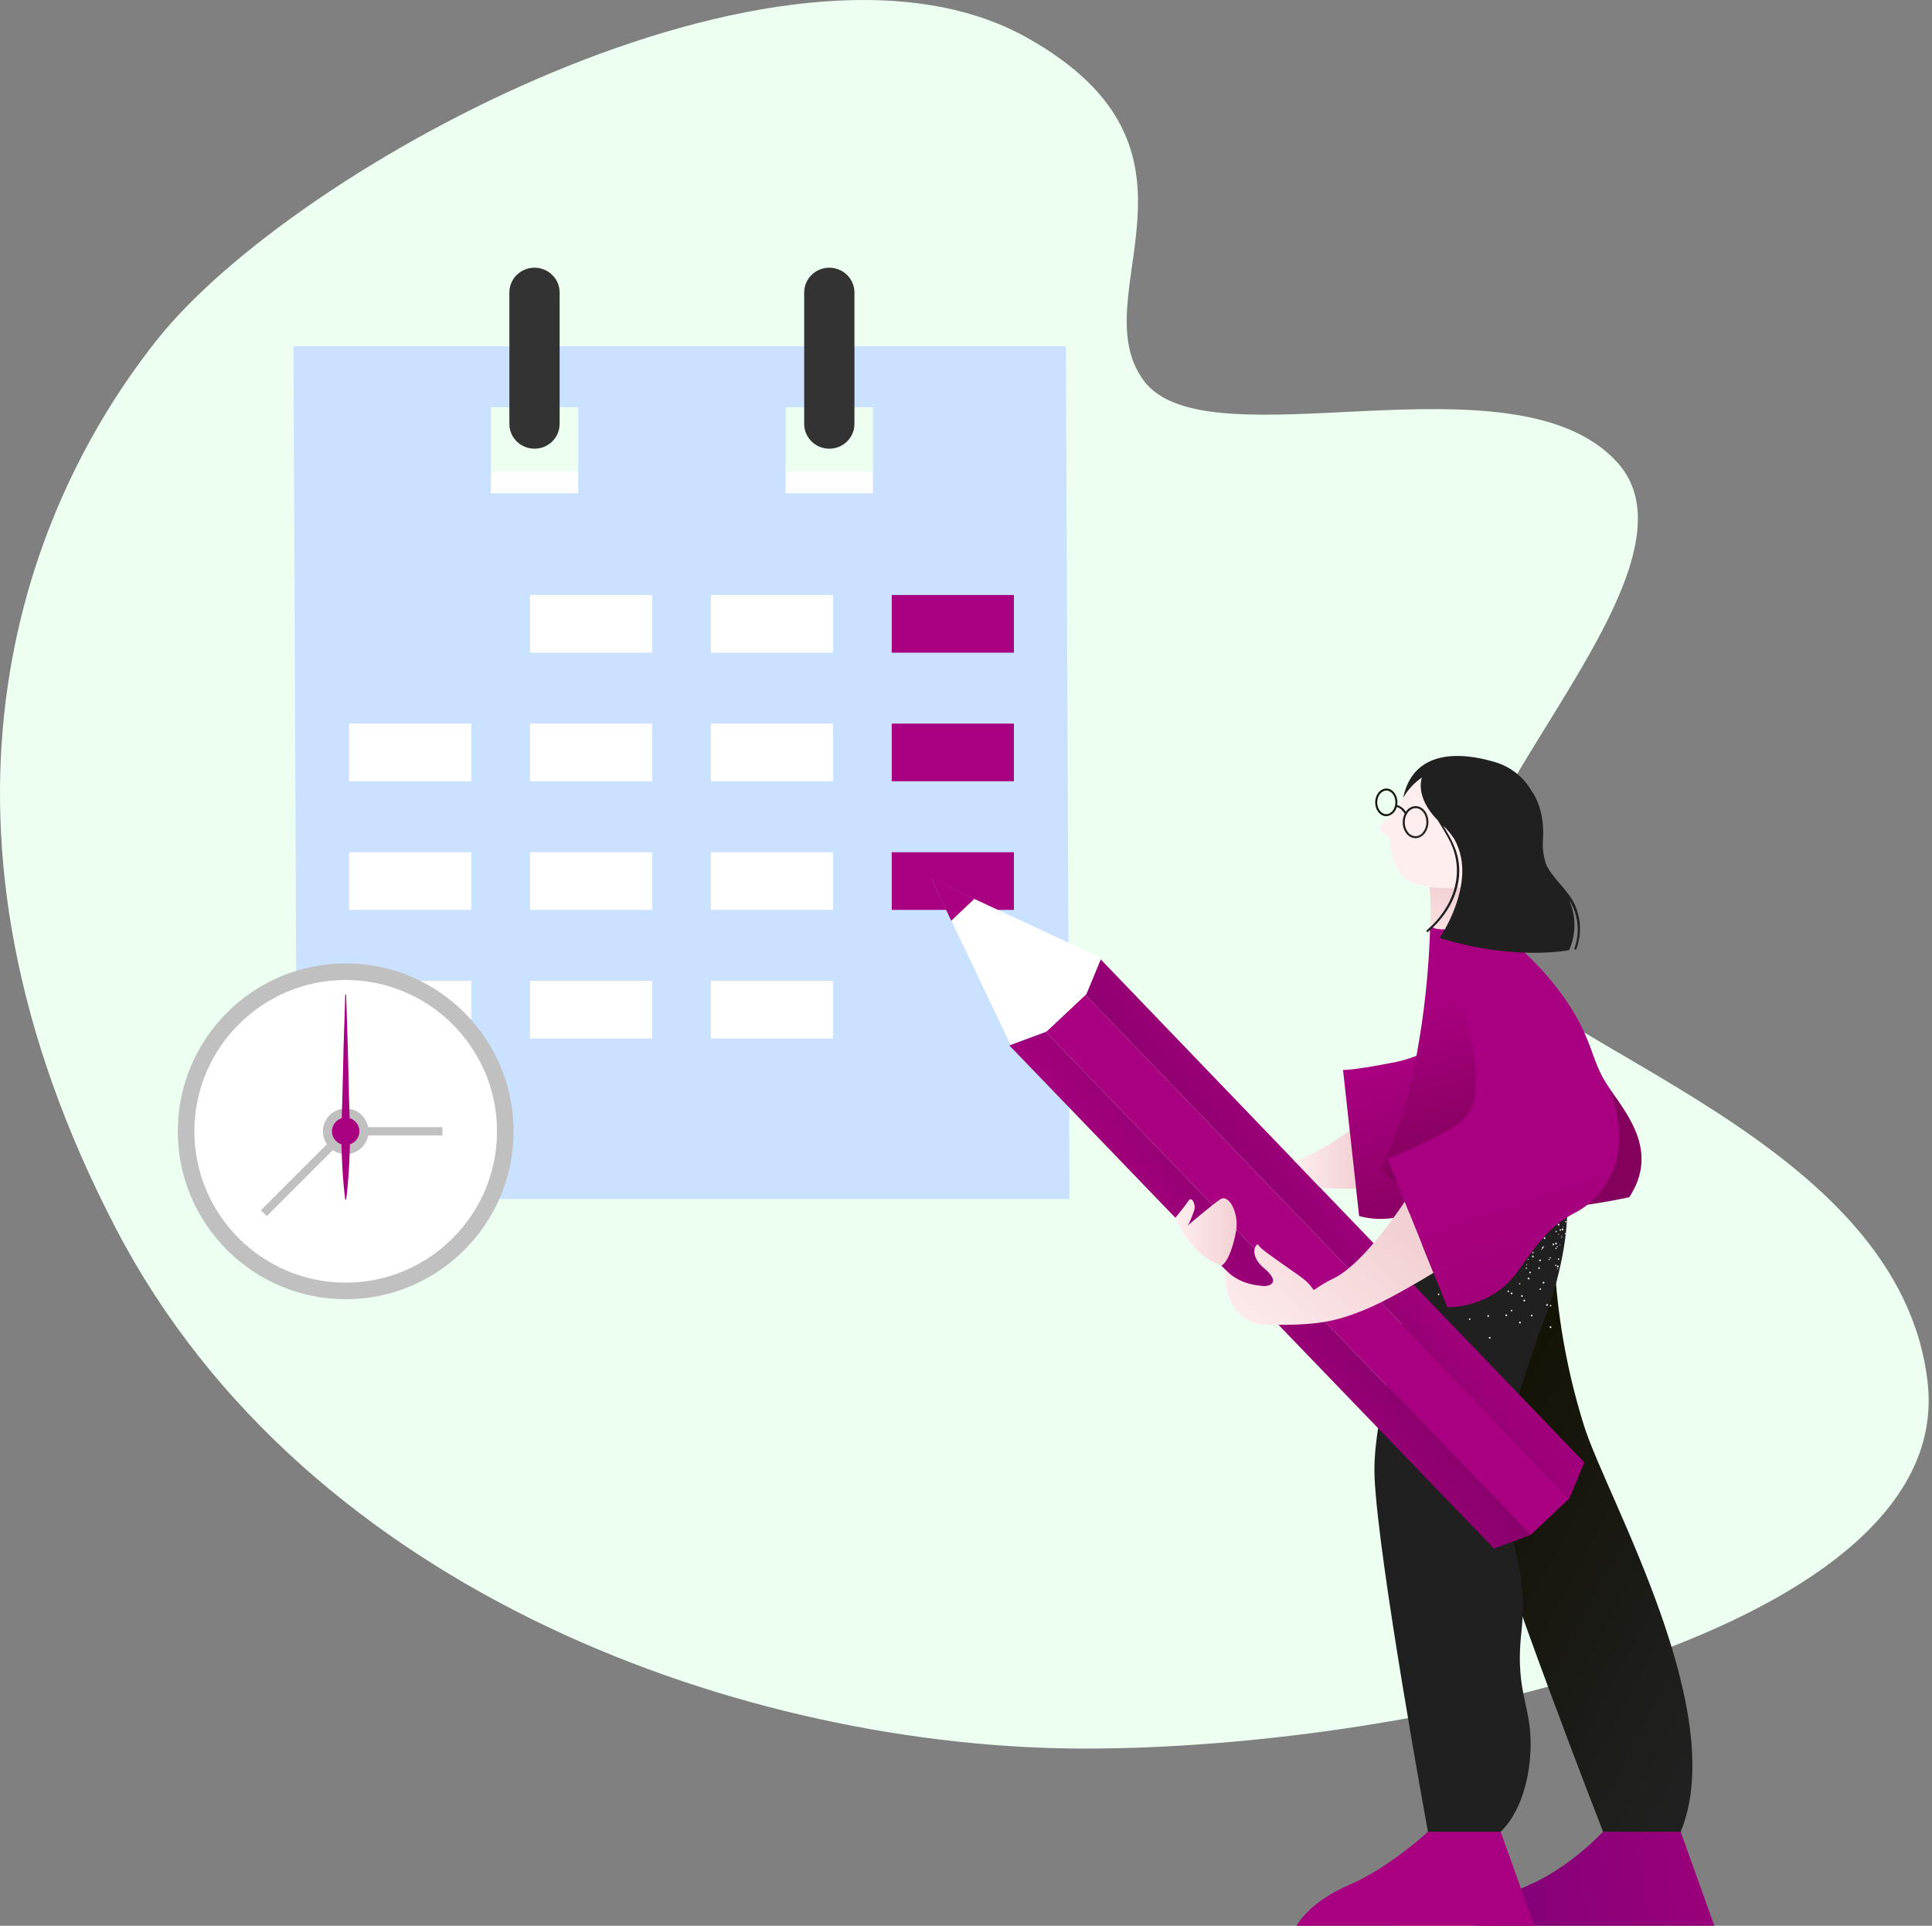 <svg width="301" height="300" viewBox="0 0 301 300" fill="none" xmlns="http://www.w3.org/2000/svg">
<rect x="0" y="0" width="301" height="300" fill="#808080" stroke="none"/>
<path d="M24.448 52.954C46.104 25.664 122.182 -15.271 159.931 5.829C191.485 23.466 168.354 45.92 178.182 59.284C188.01 72.648 235.745 54.36 251.891 71.944C268.037 89.528 218.897 131.026 229.427 147.203C239.957 163.38 296.116 177.447 300.328 215.428C304.539 253.409 221.705 272.4 169.057 272.4C116.881 272.4 47.964 248.662 18.13 191.514C-14.477 129.039 2.686 80.384 24.448 52.954Z" fill="#ECFFF0"/>
<path d="M148.464 73.484H53.999V93.52H148.464V73.484Z" fill="#FEFEFE"/>
<path d="M45.725 53.941L46.292 186.789H166.63L166.062 53.941H45.725ZM90.077 76.849H76.469V63.439H90.079V76.849H90.077ZM136.009 76.849H122.399V63.439H136.009V76.849Z" fill="#CAE2FF"/>
<path d="M83.273 69.898C81.111 69.898 79.358 68.172 79.358 66.041V45.56C79.358 43.43 81.111 41.703 83.273 41.703C85.434 41.703 87.187 43.43 87.187 45.56V66.042C87.187 68.172 85.434 69.898 83.273 69.898Z" fill="#333333"/>
<path d="M129.204 69.898C127.043 69.898 125.29 68.172 125.29 66.041V45.56C125.29 43.43 127.043 41.703 129.204 41.703C131.366 41.703 133.119 43.43 133.119 45.56V66.042C133.119 68.172 131.366 69.898 129.204 69.898Z" fill="#333333"/>
<path d="M101.603 92.689H82.572V101.674H101.603V92.689Z" fill="white"/>
<path d="M129.782 92.689H110.752V101.674H129.782V92.689Z" fill="white"/>
<path d="M157.963 92.689H138.933V101.674H157.963V92.689Z" fill="#A80080"/>
<path d="M73.423 112.725H54.393V121.709H73.423V112.725Z" fill="white"/>
<path d="M101.603 112.725H82.572V121.709H101.603V112.725Z" fill="white"/>
<path d="M129.782 112.725H110.752V121.709H129.782V112.725Z" fill="white"/>
<path d="M157.963 112.725H138.933V121.709H157.963V112.725Z" fill="#A80080"/>
<path d="M73.423 132.762H54.393V141.746H73.423V132.762Z" fill="white"/>
<path d="M101.603 132.762H82.572V141.746H101.603V132.762Z" fill="white"/>
<path d="M129.782 132.762H110.752V141.746H129.782V132.762Z" fill="white"/>
<path d="M157.963 132.762H138.933V141.746H157.963V132.762Z" fill="#A80080"/>
<path d="M73.423 152.797H54.393V161.781H73.423V152.797Z" fill="white"/>
<path d="M101.603 152.797H82.572V161.781H101.603V152.797Z" fill="white"/>
<path d="M129.782 152.797H110.752V161.781H129.782V152.797Z" fill="white"/>
<path d="M53.858 201.105C67.592 201.105 78.726 189.971 78.726 176.237C78.726 162.503 67.592 151.369 53.858 151.369C40.124 151.369 28.99 162.503 28.99 176.237C28.99 189.971 40.124 201.105 53.858 201.105Z" fill="white"/>
<path d="M53.858 202.397C39.433 202.397 27.698 190.662 27.698 176.238C27.698 161.813 39.433 150.078 53.858 150.078C68.282 150.078 80.017 161.813 80.017 176.238C80.017 190.662 68.282 202.397 53.858 202.397ZM53.858 152.662C40.858 152.662 30.282 163.238 30.282 176.238C30.282 189.237 40.858 199.814 53.858 199.814C66.857 199.814 77.434 189.237 77.434 176.238C77.434 163.238 66.857 152.662 53.858 152.662Z" fill="#C0C0C0"/>
<path d="M68.924 175.592H50.67V176.884H68.924V175.592Z" fill="#C0C0C0"/>
<path d="M55.314 173.868L40.648 188.533L41.562 189.447L56.227 174.781L55.314 173.868Z" fill="#C0C0C0"/>
<path d="M53.858 179.791C55.82 179.791 57.411 178.2 57.411 176.238C57.411 174.276 55.82 172.686 53.858 172.686C51.896 172.686 50.306 174.276 50.306 176.238C50.306 178.2 51.896 179.791 53.858 179.791Z" fill="#C0C0C0"/>
<path d="M53.858 178.369C55.035 178.369 55.99 177.414 55.99 176.237C55.99 175.06 55.035 174.105 53.858 174.105C52.681 174.105 51.727 175.06 51.727 176.237C51.727 177.414 52.681 178.369 53.858 178.369Z" fill="#A80080"/>
<path d="M53.923 154.922L54.181 162.915L54.375 170.908C54.431 173.573 54.599 176.237 54.504 178.901C54.417 181.566 54.279 184.23 53.923 186.895H53.793C53.438 184.23 53.299 181.566 53.212 178.901C53.117 176.237 53.285 173.573 53.341 170.908L53.535 162.915L53.793 154.922H53.923Z" fill="#A80080"/>
<path d="M261.843 285.353L267.09 299.999L230.045 300C230.045 300 231.944 296.334 238.277 293.619C244.609 290.904 249.752 285.352 249.752 285.352L261.843 285.353Z" fill="url(#paint0_linear)"/>
<path d="M233.791 285.354L239.038 300L201.993 300.001C201.993 300.001 203.892 296.335 210.225 293.62C216.558 290.905 222.467 285.354 222.467 285.354H233.791Z" fill="#A80080"/>
<path d="M243.727 182.043C243.727 182.043 245.212 185.474 242.421 199.991C243.08 207.613 244.579 215.139 246.89 222.431C250.61 233.785 269.551 266.77 261.843 285.354L249.753 285.352C249.753 285.352 233.497 243.649 230.893 232.296C228.289 220.943 222.276 187.411 219.108 181.447L243.727 182.043Z" fill="url(#paint1_linear)"/>
<path d="M242.797 180.367C242.797 180.367 247.076 187.998 240.565 205.68C234.054 223.362 233.868 228.76 234.24 233.598C234.613 238.438 238.147 244.021 237.03 254.258C235.914 264.495 239.102 265.852 238.358 274.041C237.614 282.23 233.791 285.353 233.791 285.353H222.467C222.467 285.353 214.708 243.09 214.15 230.061C213.592 217.033 223.643 194.016 223.265 181.297L242.797 180.367Z" fill="#202020"/>
<path opacity="0.86" d="M239.867 197.435C239.81 197.385 239.722 197.391 239.673 197.448C239.672 197.448 239.672 197.448 239.672 197.449C239.62 197.507 239.626 197.597 239.684 197.649C239.743 197.701 239.832 197.695 239.885 197.636C239.885 197.636 239.885 197.636 239.885 197.636C239.933 197.575 239.926 197.487 239.867 197.435ZM232.087 208.272C232.009 208.277 231.951 208.343 231.954 208.421C231.958 208.496 232.022 208.553 232.096 208.549C232.099 208.549 232.101 208.549 232.104 208.549C232.182 208.543 232.24 208.477 232.236 208.399C232.231 208.322 232.164 208.265 232.087 208.272ZM231.846 204.872C231.769 204.878 231.712 204.945 231.718 205.022C231.723 205.099 231.79 205.159 231.868 205.155C231.946 205.15 232.005 205.083 232 205.005C231.991 204.927 231.924 204.869 231.846 204.872ZM240.689 192.743C240.619 192.718 240.542 192.754 240.516 192.825C240.515 192.827 240.515 192.829 240.514 192.832C240.488 192.903 240.524 192.983 240.596 193.009C240.668 193.036 240.747 193 240.774 192.928C240.775 192.925 240.775 192.921 240.776 192.919C240.802 192.849 240.766 192.771 240.695 192.746C240.693 192.745 240.691 192.744 240.689 192.743ZM238.771 204.88C238.738 204.809 238.652 204.778 238.581 204.811C238.509 204.844 238.478 204.93 238.512 205.002C238.545 205.074 238.63 205.104 238.702 205.071C238.703 205.071 238.703 205.07 238.705 205.07C238.774 205.035 238.804 204.951 238.771 204.88ZM237.252 201.832C237.219 201.76 237.133 201.73 237.061 201.763C236.99 201.796 236.958 201.882 236.992 201.953C237.026 202.025 237.111 202.056 237.183 202.023C237.183 202.022 237.184 202.022 237.185 202.021C237.254 201.987 237.284 201.903 237.252 201.832ZM243.119 191.489C243.052 191.473 242.985 191.513 242.969 191.58C242.952 191.646 242.993 191.714 243.06 191.73C243.126 191.746 243.193 191.706 243.21 191.639C243.226 191.572 243.185 191.505 243.119 191.489ZM241.689 203.326C241.653 203.268 241.576 203.249 241.517 203.286C241.459 203.323 241.44 203.4 241.477 203.459C241.478 203.459 241.478 203.459 241.478 203.46C241.515 203.518 241.592 203.535 241.651 203.498C241.708 203.461 241.726 203.385 241.689 203.326ZM240.079 200.749C240.043 200.691 239.965 200.673 239.907 200.71C239.848 200.747 239.831 200.824 239.867 200.883C239.904 200.941 239.981 200.959 240.04 200.922C240.098 200.888 240.117 200.812 240.082 200.754C240.081 200.753 240.08 200.751 240.079 200.749ZM238.47 198.167C238.46 198.145 238.443 198.128 238.42 198.12L238.415 198.119C238.377 198.102 238.333 198.106 238.297 198.128C238.237 198.166 238.219 198.244 238.257 198.305C238.257 198.305 238.257 198.306 238.257 198.306C238.294 198.364 238.371 198.381 238.43 198.345C238.457 198.329 238.476 198.302 238.481 198.271C238.495 198.236 238.491 198.197 238.47 198.167ZM229.001 205.378C228.933 205.363 228.867 205.405 228.851 205.472C228.851 205.473 228.851 205.474 228.851 205.474C228.833 205.538 228.872 205.605 228.937 205.622C228.938 205.623 228.94 205.623 228.942 205.623C229.01 205.637 229.079 205.596 229.098 205.528C229.109 205.461 229.067 205.395 229.001 205.378ZM242.895 196.049C242.839 196.009 242.76 196.021 242.72 196.077C242.719 196.078 242.719 196.079 242.718 196.081C242.677 196.133 242.687 196.208 242.738 196.248C242.74 196.25 242.742 196.251 242.744 196.253C242.798 196.295 242.876 196.285 242.917 196.231C242.918 196.229 242.919 196.228 242.921 196.226C242.961 196.169 242.949 196.091 242.895 196.049ZM240.42 194.283C240.361 194.245 240.284 194.259 240.242 194.314C240.202 194.372 240.216 194.451 240.273 194.491C240.332 194.529 240.412 194.513 240.449 194.454C240.487 194.397 240.473 194.323 240.42 194.283ZM235.463 204.035C235.395 204.051 235.351 204.115 235.361 204.184C235.373 204.251 235.437 204.297 235.505 204.285C235.573 204.274 235.62 204.211 235.611 204.142C235.599 204.072 235.533 204.025 235.463 204.035ZM234.962 201.037C234.895 201.053 234.85 201.118 234.861 201.186C234.873 201.254 234.937 201.299 235.004 201.287C235.07 201.278 235.117 201.217 235.107 201.151C235.106 201.148 235.106 201.146 235.106 201.143C235.095 201.075 235.031 201.028 234.962 201.037ZM224.211 201.537C224.155 201.497 224.077 201.509 224.035 201.563C223.994 201.619 224.006 201.698 224.062 201.738C224.063 201.739 224.065 201.739 224.066 201.74C224.118 201.781 224.193 201.771 224.233 201.72C224.234 201.718 224.236 201.716 224.237 201.714C224.279 201.66 224.269 201.582 224.216 201.54C224.214 201.539 224.213 201.538 224.211 201.537ZM241.457 195.86C241.429 195.829 241.381 195.828 241.351 195.855C241.321 195.883 241.319 195.931 241.346 195.961C241.374 195.992 241.422 195.994 241.452 195.966C241.482 195.938 241.484 195.891 241.457 195.86ZM240.235 194.552C240.208 194.522 240.16 194.52 240.129 194.548C240.099 194.575 240.097 194.623 240.125 194.654C240.152 194.684 240.2 194.686 240.231 194.658C240.26 194.63 240.262 194.583 240.235 194.552ZM242.866 192.211C242.83 192.194 242.788 192.211 242.77 192.247C242.77 192.247 242.77 192.248 242.77 192.249C242.754 192.287 242.77 192.332 242.806 192.351C242.844 192.365 242.885 192.349 242.903 192.313C242.919 192.275 242.903 192.231 242.866 192.211ZM237.933 196.979C237.921 196.942 237.882 196.921 237.844 196.933C237.843 196.934 237.84 196.935 237.837 196.936C237.8 196.948 237.779 196.99 237.792 197.027C237.793 197.028 237.793 197.03 237.793 197.031C237.81 197.068 237.851 197.087 237.889 197.075C237.927 197.06 237.947 197.017 237.933 196.979ZM242.758 197.627C242.735 197.588 242.685 197.576 242.647 197.599C242.647 197.6 242.646 197.6 242.645 197.6C242.606 197.623 242.593 197.674 242.615 197.713C242.616 197.715 242.617 197.717 242.619 197.719C242.642 197.757 242.692 197.769 242.73 197.746C242.73 197.746 242.731 197.745 242.731 197.745C242.771 197.72 242.782 197.667 242.758 197.627ZM241.654 195.903C241.631 195.864 241.581 195.852 241.543 195.876C241.543 195.876 241.542 195.876 241.542 195.877C241.502 195.902 241.491 195.956 241.516 195.996C241.542 196.035 241.594 196.047 241.633 196.022C241.672 195.997 241.683 195.947 241.659 195.908C241.657 195.907 241.655 195.905 241.654 195.903ZM240.556 194.179C240.531 194.139 240.478 194.127 240.438 194.152C240.398 194.178 240.385 194.23 240.411 194.271C240.411 194.271 240.411 194.271 240.411 194.272C240.41 194.277 240.416 194.277 240.42 194.283C240.448 194.313 240.493 194.319 240.529 194.299C240.569 194.272 240.581 194.22 240.556 194.179ZM243.364 192.687C243.326 192.66 243.273 192.668 243.245 192.706C243.218 192.744 243.227 192.797 243.265 192.824C243.266 192.824 243.267 192.825 243.269 192.826C243.306 192.852 243.357 192.844 243.383 192.806C243.41 192.768 243.402 192.715 243.364 192.687ZM238.517 198.189C238.51 198.143 238.468 198.112 238.423 198.119C238.422 198.119 238.421 198.119 238.42 198.119L238.415 198.119C238.371 198.13 238.343 198.172 238.351 198.216C238.357 198.262 238.4 198.293 238.445 198.286C238.446 198.286 238.447 198.286 238.448 198.286C238.46 198.282 238.471 198.277 238.48 198.27C238.509 198.254 238.524 198.221 238.517 198.189ZM238.059 196.102C238.013 196.113 237.983 196.157 237.989 196.204C238.002 196.249 238.046 196.277 238.092 196.269C238.136 196.26 238.166 196.216 238.157 196.172C238.157 196.172 238.157 196.171 238.156 196.171C238.149 196.125 238.105 196.094 238.059 196.102ZM242.913 190.662C242.848 190.616 242.758 190.631 242.711 190.695C242.664 190.76 242.679 190.851 242.745 190.898C242.809 190.944 242.899 190.929 242.946 190.865C242.991 190.799 242.976 190.71 242.913 190.662ZM241.546 206.607C241.466 206.619 241.411 206.692 241.421 206.772C241.435 206.851 241.509 206.905 241.587 206.892C241.666 206.879 241.721 206.806 241.712 206.726C241.699 206.648 241.625 206.594 241.546 206.607ZM240.999 203.139C240.92 203.152 240.866 203.227 240.88 203.306C240.893 203.385 240.967 203.439 241.046 203.425C241.124 203.412 241.178 203.338 241.165 203.259C241.152 203.18 241.078 203.127 240.999 203.139ZM240.457 199.672C240.378 199.682 240.322 199.754 240.331 199.833C240.34 199.912 240.413 199.968 240.492 199.959C240.493 199.959 240.496 199.959 240.498 199.958C240.578 199.946 240.633 199.873 240.623 199.792C240.61 199.714 240.536 199.66 240.457 199.672ZM239.91 196.206C239.832 196.218 239.778 196.29 239.79 196.369C239.79 196.37 239.79 196.371 239.79 196.372C239.803 196.451 239.877 196.505 239.956 196.492C240.035 196.48 240.089 196.405 240.076 196.327C240.076 196.326 240.076 196.326 240.076 196.325C240.064 196.247 239.991 196.193 239.913 196.205C239.911 196.205 239.911 196.205 239.91 196.206ZM227.097 203.197C227.049 203.26 227.059 203.349 227.122 203.397C227.123 203.398 227.124 203.398 227.125 203.399C227.191 203.445 227.283 203.431 227.332 203.367L227.097 203.197ZM242.556 193.643C242.515 193.574 242.426 193.552 242.357 193.593C242.357 193.593 242.356 193.594 242.355 193.595C242.287 193.639 242.266 193.728 242.307 193.797C242.351 193.865 242.442 193.884 242.51 193.84C242.575 193.797 242.596 193.711 242.556 193.643ZM234.708 204.755C234.631 204.736 234.554 204.783 234.536 204.86C234.536 204.861 234.536 204.862 234.535 204.863C234.516 204.94 234.562 205.019 234.638 205.04C234.716 205.056 234.792 205.009 234.815 204.933C234.834 204.854 234.787 204.774 234.708 204.755ZM235.53 201.345C235.456 201.325 235.379 201.369 235.359 201.444C235.359 201.447 235.358 201.45 235.358 201.453C235.339 201.529 235.385 201.606 235.461 201.625C235.539 201.645 235.619 201.597 235.638 201.518V201.518C235.658 201.443 235.614 201.367 235.539 201.347C235.536 201.346 235.533 201.345 235.53 201.345ZM243.557 191.443C243.516 191.378 243.43 191.359 243.365 191.4C243.363 191.402 243.361 191.403 243.359 191.405C243.293 191.448 243.274 191.537 243.316 191.603C243.361 191.669 243.45 191.688 243.518 191.646C243.585 191.602 243.603 191.511 243.559 191.445C243.559 191.445 243.557 191.443 243.557 191.443ZM236.828 205.887C236.749 205.871 236.671 205.921 236.655 206.001C236.638 206.08 236.689 206.158 236.768 206.174C236.847 206.19 236.924 206.14 236.941 206.061C236.957 205.981 236.907 205.904 236.828 205.887ZM237.506 202.457C237.426 202.445 237.349 202.496 237.332 202.576C237.32 202.653 237.369 202.727 237.446 202.744C237.525 202.761 237.603 202.71 237.619 202.631C237.633 202.552 237.583 202.476 237.506 202.457ZM238.177 199.031C238.099 199.016 238.024 199.067 238.008 199.145C237.993 199.222 238.044 199.298 238.121 199.313C238.122 199.313 238.122 199.313 238.123 199.313C238.201 199.33 238.279 199.28 238.296 199.2C238.308 199.121 238.256 199.047 238.177 199.031ZM238.855 195.602C238.778 195.586 238.703 195.636 238.688 195.712C238.687 195.713 238.687 195.714 238.687 195.716C238.673 195.793 238.723 195.869 238.801 195.884C238.876 195.901 238.951 195.854 238.967 195.779C238.968 195.776 238.969 195.773 238.969 195.77C238.984 195.693 238.935 195.618 238.859 195.603C238.858 195.602 238.856 195.602 238.855 195.602ZM242.668 197.136C242.59 197.154 242.539 197.23 242.553 197.309C242.567 197.387 242.643 197.438 242.721 197.423C242.799 197.409 242.851 197.333 242.836 197.255C242.836 197.254 242.835 197.253 242.835 197.251C242.821 197.174 242.747 197.122 242.669 197.136C242.669 197.136 242.668 197.136 242.668 197.136ZM241.978 193.711C241.899 193.728 241.848 193.804 241.863 193.883C241.881 193.962 241.959 194.011 242.038 193.993C242.114 193.976 242.163 193.902 242.151 193.826C242.133 193.747 242.057 193.695 241.978 193.711ZM244.037 190.289C244.018 190.233 243.959 190.204 243.904 190.222C243.902 190.223 243.9 190.223 243.898 190.224C243.842 190.246 243.815 190.309 243.837 190.366C243.837 190.366 243.837 190.367 243.838 190.368C243.859 190.423 243.921 190.45 243.976 190.428C243.976 190.428 243.977 190.428 243.977 190.428C244.031 190.409 244.059 190.35 244.04 190.295C244.039 190.293 244.037 190.291 244.037 190.289ZM236.809 199.885C236.758 199.858 236.695 199.879 236.669 199.931C236.667 199.934 236.665 199.937 236.664 199.941C236.64 199.996 236.665 200.061 236.72 200.085C236.776 200.109 236.84 200.084 236.865 200.029C236.889 199.973 236.864 199.909 236.809 199.885ZM237.846 197.46C237.792 197.436 237.728 197.459 237.703 197.513C237.702 197.514 237.702 197.515 237.701 197.517C237.676 197.572 237.701 197.637 237.757 197.662C237.813 197.686 237.877 197.662 237.902 197.606C237.927 197.55 237.902 197.485 237.846 197.46ZM238.882 195.036C238.827 195.012 238.762 195.036 238.737 195.092C238.712 195.148 238.738 195.212 238.793 195.238C238.849 195.262 238.913 195.237 238.938 195.181C238.962 195.126 238.937 195.061 238.882 195.036ZM242.375 197.015C242.317 197.014 242.269 197.06 242.268 197.118C242.268 197.119 242.268 197.121 242.268 197.122C242.267 197.182 242.314 197.232 242.374 197.233C242.374 197.233 242.375 197.233 242.375 197.233C242.435 197.232 242.484 197.183 242.487 197.122C242.486 197.062 242.436 197.014 242.376 197.015C242.376 197.015 242.375 197.015 242.375 197.015ZM242.41 194.375C242.349 194.377 242.3 194.426 242.298 194.486C242.297 194.544 242.342 194.591 242.399 194.593C242.401 194.593 242.403 194.593 242.405 194.593C242.463 194.596 242.512 194.552 242.515 194.494C242.515 194.492 242.516 194.489 242.515 194.486C242.517 194.427 242.47 194.377 242.41 194.375C242.41 194.375 242.41 194.375 242.41 194.375ZM242.438 191.74C242.38 191.74 242.332 191.789 242.332 191.847V191.848C242.328 191.905 242.372 191.955 242.431 191.958C242.433 191.958 242.436 191.958 242.439 191.958C242.498 191.96 242.548 191.913 242.55 191.853C242.55 191.852 242.55 191.852 242.55 191.852C242.548 191.791 242.499 191.742 242.438 191.74ZM243.067 193.882C243.034 193.875 243.002 193.895 242.995 193.927C242.988 193.96 243.008 193.992 243.04 193.999C243.042 194 243.044 194 243.045 194C243.078 194.005 243.109 193.982 243.113 193.949C243.118 193.918 243.098 193.889 243.067 193.882ZM243.314 192.462C243.282 192.456 243.252 192.477 243.246 192.508C243.246 192.51 243.246 192.511 243.246 192.513C243.238 192.542 243.255 192.571 243.284 192.579C243.286 192.58 243.289 192.58 243.292 192.58C243.323 192.587 243.353 192.566 243.359 192.535C243.359 192.535 243.359 192.534 243.36 192.533C243.365 192.501 243.345 192.471 243.314 192.462ZM243.561 191.046C243.53 191.041 243.499 191.06 243.493 191.092C243.493 191.092 243.493 191.092 243.493 191.093C243.486 191.126 243.506 191.158 243.539 191.166C243.571 191.171 243.601 191.151 243.607 191.119C243.607 191.117 243.607 191.116 243.607 191.114C243.613 191.083 243.593 191.053 243.562 191.047C243.562 191.047 243.561 191.047 243.561 191.046ZM241.399 196.137C241.357 196.109 241.299 196.12 241.271 196.163C241.27 196.164 241.268 196.167 241.267 196.169C241.238 196.21 241.247 196.266 241.286 196.296C241.289 196.297 241.292 196.3 241.294 196.301C241.339 196.331 241.4 196.319 241.43 196.274C241.46 196.23 241.448 196.171 241.404 196.141C241.402 196.14 241.4 196.138 241.399 196.137ZM242.669 194.116C242.623 194.088 242.561 194.102 242.532 194.148C242.502 194.192 242.514 194.252 242.558 194.281C242.56 194.282 242.562 194.284 242.564 194.285C242.606 194.313 242.664 194.302 242.691 194.259C242.692 194.257 242.694 194.255 242.696 194.252C242.726 194.209 242.716 194.15 242.673 194.119C242.672 194.119 242.671 194.117 242.669 194.116ZM243.934 192.099C243.888 192.071 243.827 192.085 243.797 192.131C243.768 192.177 243.78 192.237 243.825 192.266C243.826 192.267 243.827 192.267 243.829 192.268C243.876 192.295 243.937 192.281 243.965 192.234C243.993 192.188 243.979 192.129 243.934 192.099Z" fill="white"/>
<path d="M238.449 239.12L232.758 241.232L157.254 162.862L162.946 160.75L238.449 239.12Z" fill="url(#paint2_linear)"/>
<path d="M244.51 233.43L246.834 227.819L171.41 149.371L169.087 154.983L244.51 233.43Z" fill="url(#paint3_linear)"/>
<path d="M162.946 160.75L238.45 239.12L244.511 233.429L169.087 154.982L162.946 160.75Z" fill="#A80080"/>
<path d="M183.097 189.733C183.097 189.733 184.72 187.77 185.193 187.026C185.667 186.282 186.41 187.703 186.004 188.718C185.599 189.733 185.26 190.816 184.855 191.086C184.855 191.086 188.777 187.703 190.129 186.823C191.482 185.944 193.104 189.056 192.563 191.898C192.023 194.739 191.108 196.807 190.296 197.145C190.297 197.145 185.937 196.092 183.097 189.733Z" fill="url(#paint4_linear)"/>
<path d="M211.278 185.192C208.32 185.209 205.719 185.057 205.719 185.057L201.598 180.77C204.336 180.293 209.159 176.937 210.282 176.135L211.278 185.192Z" fill="url(#paint5_linear)"/>
<path d="M233.019 181.355C229.887 182.009 228.01 182.964 223.224 186.852C223.085 186.966 222.946 187.08 222.803 187.199C217.705 191.383 211.747 189.432 211.747 189.432L209.24 166.674C209.24 166.674 210.54 166.788 216.444 165.639C217.893 165.406 219.314 165.017 220.68 164.478C223.204 163.359 224.17 161.43 224.985 156.612C225.592 153.015 225.428 148.383 225.132 144.773C226.86 144.713 228.504 144.018 229.753 142.822C232.924 144.557 235.837 146.727 238.408 149.27C241.058 155.033 242.164 160.459 242.48 166.666C243.029 177.327 236.243 180.684 233.019 181.355Z" fill="url(#paint6_linear)"/>
<path d="M223.335 198.29C220.685 199.89 215.79 202.761 212.557 204.066C207.941 205.936 205.084 206.485 197.61 206.375C190.137 206.265 190.909 197.792 190.909 197.792C193.036 200.016 195.631 200.219 196.732 200.329C197.83 200.439 199.59 199.78 196.952 197.58C194.315 195.38 195.851 193.4 196.07 193.949C196.29 194.498 198.269 195.819 202.336 198.677C206.404 201.536 202.666 201.646 207.831 199.117C211.895 197.128 216.916 190.098 218.866 187.197L223.335 198.29Z" fill="url(#paint7_linear)"/>
<path d="M253.835 186.509C251.536 186.99 249.363 187.378 247.32 187.674C235.825 189.363 228.17 188.418 223.224 186.851C221.27 186.264 219.409 185.404 217.696 184.296C216.709 183.693 215.834 182.923 215.109 182.02C217.793 176.84 219.541 170.481 220.68 164.477C221.919 157.813 222.635 151.061 222.819 144.285L223.473 144.602C224.017 144.731 224.574 144.788 225.132 144.771C226.859 144.711 228.504 144.016 229.752 142.82C232.924 144.555 235.837 146.725 238.408 149.268C239.936 150.746 241.35 152.336 242.64 154.026C248.527 161.749 247.463 164.895 250.692 169.467C250.7 169.475 250.705 169.488 250.713 169.497C253.937 174.062 258.322 179.639 253.835 186.509Z" fill="url(#paint8_linear)"/>
<path d="M247.321 187.676C246.748 188.133 246.133 188.534 245.485 188.875C242.295 190.535 240.59 192.135 236.463 198.037C232.336 203.936 225.491 203.644 225.491 203.644L217.697 184.298L216.148 180.455C216.148 180.455 217.549 180.194 223.415 177.238C229.28 174.287 230.542 172.817 229.736 165.226C228.931 157.634 222.82 144.287 222.82 144.287L223.474 144.604C224.018 144.733 224.575 144.79 225.133 144.773C226.86 144.713 228.505 144.018 229.753 142.822C232.925 144.557 235.838 146.727 238.409 149.27C239.937 150.748 241.351 152.338 242.641 154.028C248.528 161.751 247.464 164.897 250.693 169.469C250.702 169.477 250.706 169.49 250.714 169.499C250.845 169.874 250.976 170.25 251.103 170.634C254.182 179.788 250.49 185.155 247.321 187.676Z" fill="url(#paint9_linear)"/>
<path d="M227.579 138.174C227.416 139.035 227.194 139.885 226.912 140.715C226.433 142.121 225.826 143.479 225.097 144.773C224.551 144.787 224.005 144.73 223.473 144.604L222.831 144.296C222.826 144.294 222.822 144.291 222.818 144.288C222.917 142.253 222.886 140.213 222.726 138.183C222.983 138.216 223.241 138.242 223.498 138.254C224.857 138.368 226.225 138.341 227.579 138.174Z" fill="url(#paint10_linear)"/>
<path d="M227.579 138.173C225.039 138.511 219.818 138.448 218.181 136.096C216.223 133.279 216.911 130.598 216.366 130.358C215.822 130.121 214.78 129.332 214.978 128.728C215.172 128.129 217.316 126.963 218.312 124.874C218.405 124.68 218.497 124.493 218.599 124.316L218.603 124.312C218.622 124.267 218.645 124.223 218.671 124.181C218.681 124.16 218.694 124.14 218.709 124.122C218.714 124.115 218.718 124.108 218.721 124.101C218.738 124.075 218.755 124.046 218.772 124.016C218.903 123.809 219.101 123.505 219.367 123.163C219.489 123.003 219.629 122.83 219.785 122.652C219.957 122.45 220.158 122.247 220.371 122.044C220.386 122.029 220.401 122.015 220.416 122C220.469 121.95 220.518 121.899 220.574 121.85C220.671 121.761 220.772 121.676 220.877 121.592C220.957 121.524 221.042 121.461 221.126 121.402C221.164 121.372 221.206 121.343 221.248 121.313C221.325 121.258 221.405 121.204 221.485 121.153C221.501 121.14 221.518 121.129 221.535 121.119C221.535 121.124 221.531 121.128 221.531 121.136C221.472 121.315 221.428 121.499 221.4 121.685C221.387 121.744 221.379 121.812 221.37 121.879C221.341 122.131 221.334 122.386 221.349 122.639C221.349 122.681 221.354 122.724 221.358 122.77C221.362 122.812 221.366 122.859 221.37 122.905C221.379 122.998 221.392 123.096 221.408 123.193C221.408 123.205 221.413 123.214 221.413 123.227C221.433 123.37 221.462 123.512 221.497 123.653C221.506 123.708 221.523 123.759 221.535 123.813C221.535 123.817 221.537 123.82 221.539 123.822C221.565 123.927 221.598 124.037 221.636 124.147V124.155C221.653 124.21 221.674 124.265 221.695 124.32C221.782 124.57 221.883 124.813 221.999 125.051C222.037 125.135 222.084 125.219 222.131 125.308C222.152 125.35 222.173 125.388 222.198 125.431C222.219 125.473 222.241 125.519 222.266 125.562C222.279 125.585 222.293 125.608 222.308 125.63C222.342 125.697 222.384 125.761 222.427 125.828C222.469 125.896 222.511 125.963 222.558 126.03C222.6 126.098 222.642 126.165 222.693 126.233C222.815 126.411 222.95 126.588 223.094 126.769C223.174 126.871 223.258 126.972 223.343 127.077C223.674 127.464 224.026 127.831 224.398 128.179L224.638 128.408C225.381 129.098 226.037 129.878 226.588 130.73C226.66 130.869 226.731 131.012 226.808 131.16C227.011 131.564 227.184 131.983 227.322 132.414C227.889 134.282 227.978 136.262 227.579 138.173Z" fill="#FFEEEE"/>
<path d="M215.958 127.148C216.057 127.148 216.156 127.139 216.254 127.119C216.927 126.938 217.446 126.403 217.607 125.725C218.157 125.818 218.554 126.328 218.846 126.768C218.648 127.168 218.542 127.607 218.539 128.053C218.522 128.685 218.717 129.304 219.092 129.812C219.421 130.274 219.946 130.556 220.512 130.574C220.628 130.575 220.745 130.564 220.858 130.542C221.292 130.445 221.678 130.199 221.949 129.846C222.337 129.347 222.546 128.732 222.544 128.1C222.56 126.723 221.675 125.592 220.571 125.579C220.004 125.585 219.473 125.854 219.134 126.307C219.092 126.358 219.061 126.418 219.024 126.473C218.73 125.96 218.247 125.582 217.679 125.418C217.702 125.284 217.715 125.149 217.716 125.012C217.73 123.825 216.965 122.85 216.01 122.838H216.009C215.055 122.828 214.267 123.784 214.252 124.972C214.238 126.16 215.003 127.135 215.958 127.148ZM218.853 128.057C218.85 127.495 219.035 126.949 219.378 126.506C219.603 126.21 219.925 126.003 220.288 125.92C220.379 125.902 220.473 125.893 220.567 125.894C221.498 125.905 222.243 126.893 222.229 128.097C222.232 128.658 222.047 129.204 221.704 129.648C221.252 130.296 220.361 130.454 219.714 130.002C219.567 129.9 219.44 129.77 219.341 129.62C219.008 129.168 218.836 128.618 218.853 128.057ZM214.566 124.976C214.578 123.963 215.221 123.145 216.005 123.154C216.786 123.163 217.412 123.996 217.4 125.01C217.388 126.024 216.745 126.841 215.962 126.832C215.18 126.823 214.554 125.991 214.566 124.976Z" fill="url(#paint11_linear)"/>
<path d="M245.348 140.928C244.269 138.597 241.996 136.966 240.91 134.736C240.448 133.416 240.275 132.012 240.402 130.619C240.622 126.338 239.145 123.94 238.651 123.269C238.644 123.255 238.636 123.242 238.625 123.231C237.394 121.075 235.387 119.473 233.013 118.751C227.535 117.079 220.188 116.728 218.598 124.316C219.322 123.039 220.328 121.944 221.539 121.115C221.486 121.258 220.403 124.145 223.995 127.787C224.645 128.857 225.327 129.924 225.885 131.046C228.391 136.083 226.347 141.449 222.282 144.929C222.127 145.061 222.351 145.285 222.505 145.152C225.689 142.427 227.875 138.477 227.242 134.175C226.942 132.135 225.912 130.366 224.848 128.624C225.506 129.257 226.089 129.964 226.586 130.73C226.658 130.869 226.73 131.013 226.806 131.161C227.01 131.564 227.182 131.983 227.321 132.415C228.245 135.218 227.751 138.229 226.911 140.716C226.266 142.621 225.383 144.436 224.282 146.12C236.052 149.759 244.47 148.011 244.47 148.011C245.584 145.5 245.569 142.633 244.431 140.134C245.887 142.394 246.207 145.205 245.297 147.736C245.231 147.929 245.537 148.012 245.602 147.82C246.419 145.577 246.329 143.104 245.348 140.928Z" fill="#202020"/>
<path d="M157.43 162.744L145.137 136.93L171.587 149.253L169.263 154.865L163.122 160.633L157.43 162.744Z" fill="white"/>
<path d="M145.086 136.852L151.804 140.021L148.201 143.438L145.086 136.852Z" fill="#A80080"/>
<defs>
<linearGradient id="paint0_linear" x1="279.464" y1="289.202" x2="223.287" y2="298.459" gradientUnits="userSpaceOnUse">
<stop stop-color="#A4007C"/>
<stop offset="1" stop-color="#7A0076"/>
</linearGradient>
<linearGradient id="paint1_linear" x1="277.388" y1="249.955" x2="227.033" y2="223.285" gradientUnits="userSpaceOnUse">
<stop stop-color="#202020"/>
<stop offset="1" stop-color="#121204"/>
</linearGradient>
<linearGradient id="paint2_linear" x1="187.195" y1="208.706" x2="212.803" y2="190.195" gradientUnits="userSpaceOnUse">
<stop stop-color="#A80080"/>
<stop offset="0.81" stop-color="#850069"/>
</linearGradient>
<linearGradient id="paint3_linear" x1="216.932" y1="184.045" x2="191.315" y2="205.013" gradientUnits="userSpaceOnUse">
<stop stop-color="#A80080"/>
<stop offset="0.81" stop-color="#850069"/>
</linearGradient>
<linearGradient id="paint4_linear" x1="183.113" y1="191.909" x2="192.686" y2="191.909" gradientUnits="userSpaceOnUse">
<stop stop-color="#FFEEEE"/>
<stop offset="1" stop-color="#F2D1D4"/>
</linearGradient>
<linearGradient id="paint5_linear" x1="201.621" y1="180.664" x2="211.301" y2="180.664" gradientUnits="userSpaceOnUse">
<stop stop-color="#FFEEEE"/>
<stop offset="1" stop-color="#F2D1D4"/>
</linearGradient>
<linearGradient id="paint6_linear" x1="222.53" y1="160.372" x2="232.087" y2="191.462" gradientUnits="userSpaceOnUse">
<stop offset="0.129" stop-color="#A80080"/>
<stop offset="0.999" stop-color="#83005C"/>
</linearGradient>
<linearGradient id="paint7_linear" x1="194.194" y1="211.6" x2="215.493" y2="189.296" gradientUnits="userSpaceOnUse">
<stop stop-color="#FFEEEE"/>
<stop offset="1" stop-color="#F2D1D4"/>
</linearGradient>
<linearGradient id="paint8_linear" x1="227.244" y1="151.911" x2="235.046" y2="179.195" gradientUnits="userSpaceOnUse">
<stop offset="0.129" stop-color="#A80080"/>
<stop offset="0.999" stop-color="#83005C"/>
</linearGradient>
<linearGradient id="paint9_linear" x1="233.541" y1="175.29" x2="261.785" y2="259.857" gradientUnits="userSpaceOnUse">
<stop offset="0.129" stop-color="#A80080"/>
<stop offset="0.999" stop-color="#83005C"/>
</linearGradient>
<linearGradient id="paint10_linear" x1="222.452" y1="151.22" x2="225.215" y2="137.902" gradientUnits="userSpaceOnUse">
<stop stop-color="#FFEEEE"/>
<stop offset="1" stop-color="#F2D1D4"/>
</linearGradient>
<linearGradient id="paint11_linear" x1="222.64" y1="128.305" x2="214.009" y2="125.17" gradientUnits="userSpaceOnUse">
<stop stop-color="#252822"/>
<stop offset="0.51" stop-color="#1C1F14"/>
<stop offset="1" stop-color="#141706"/>
</linearGradient>
</defs>
</svg>

